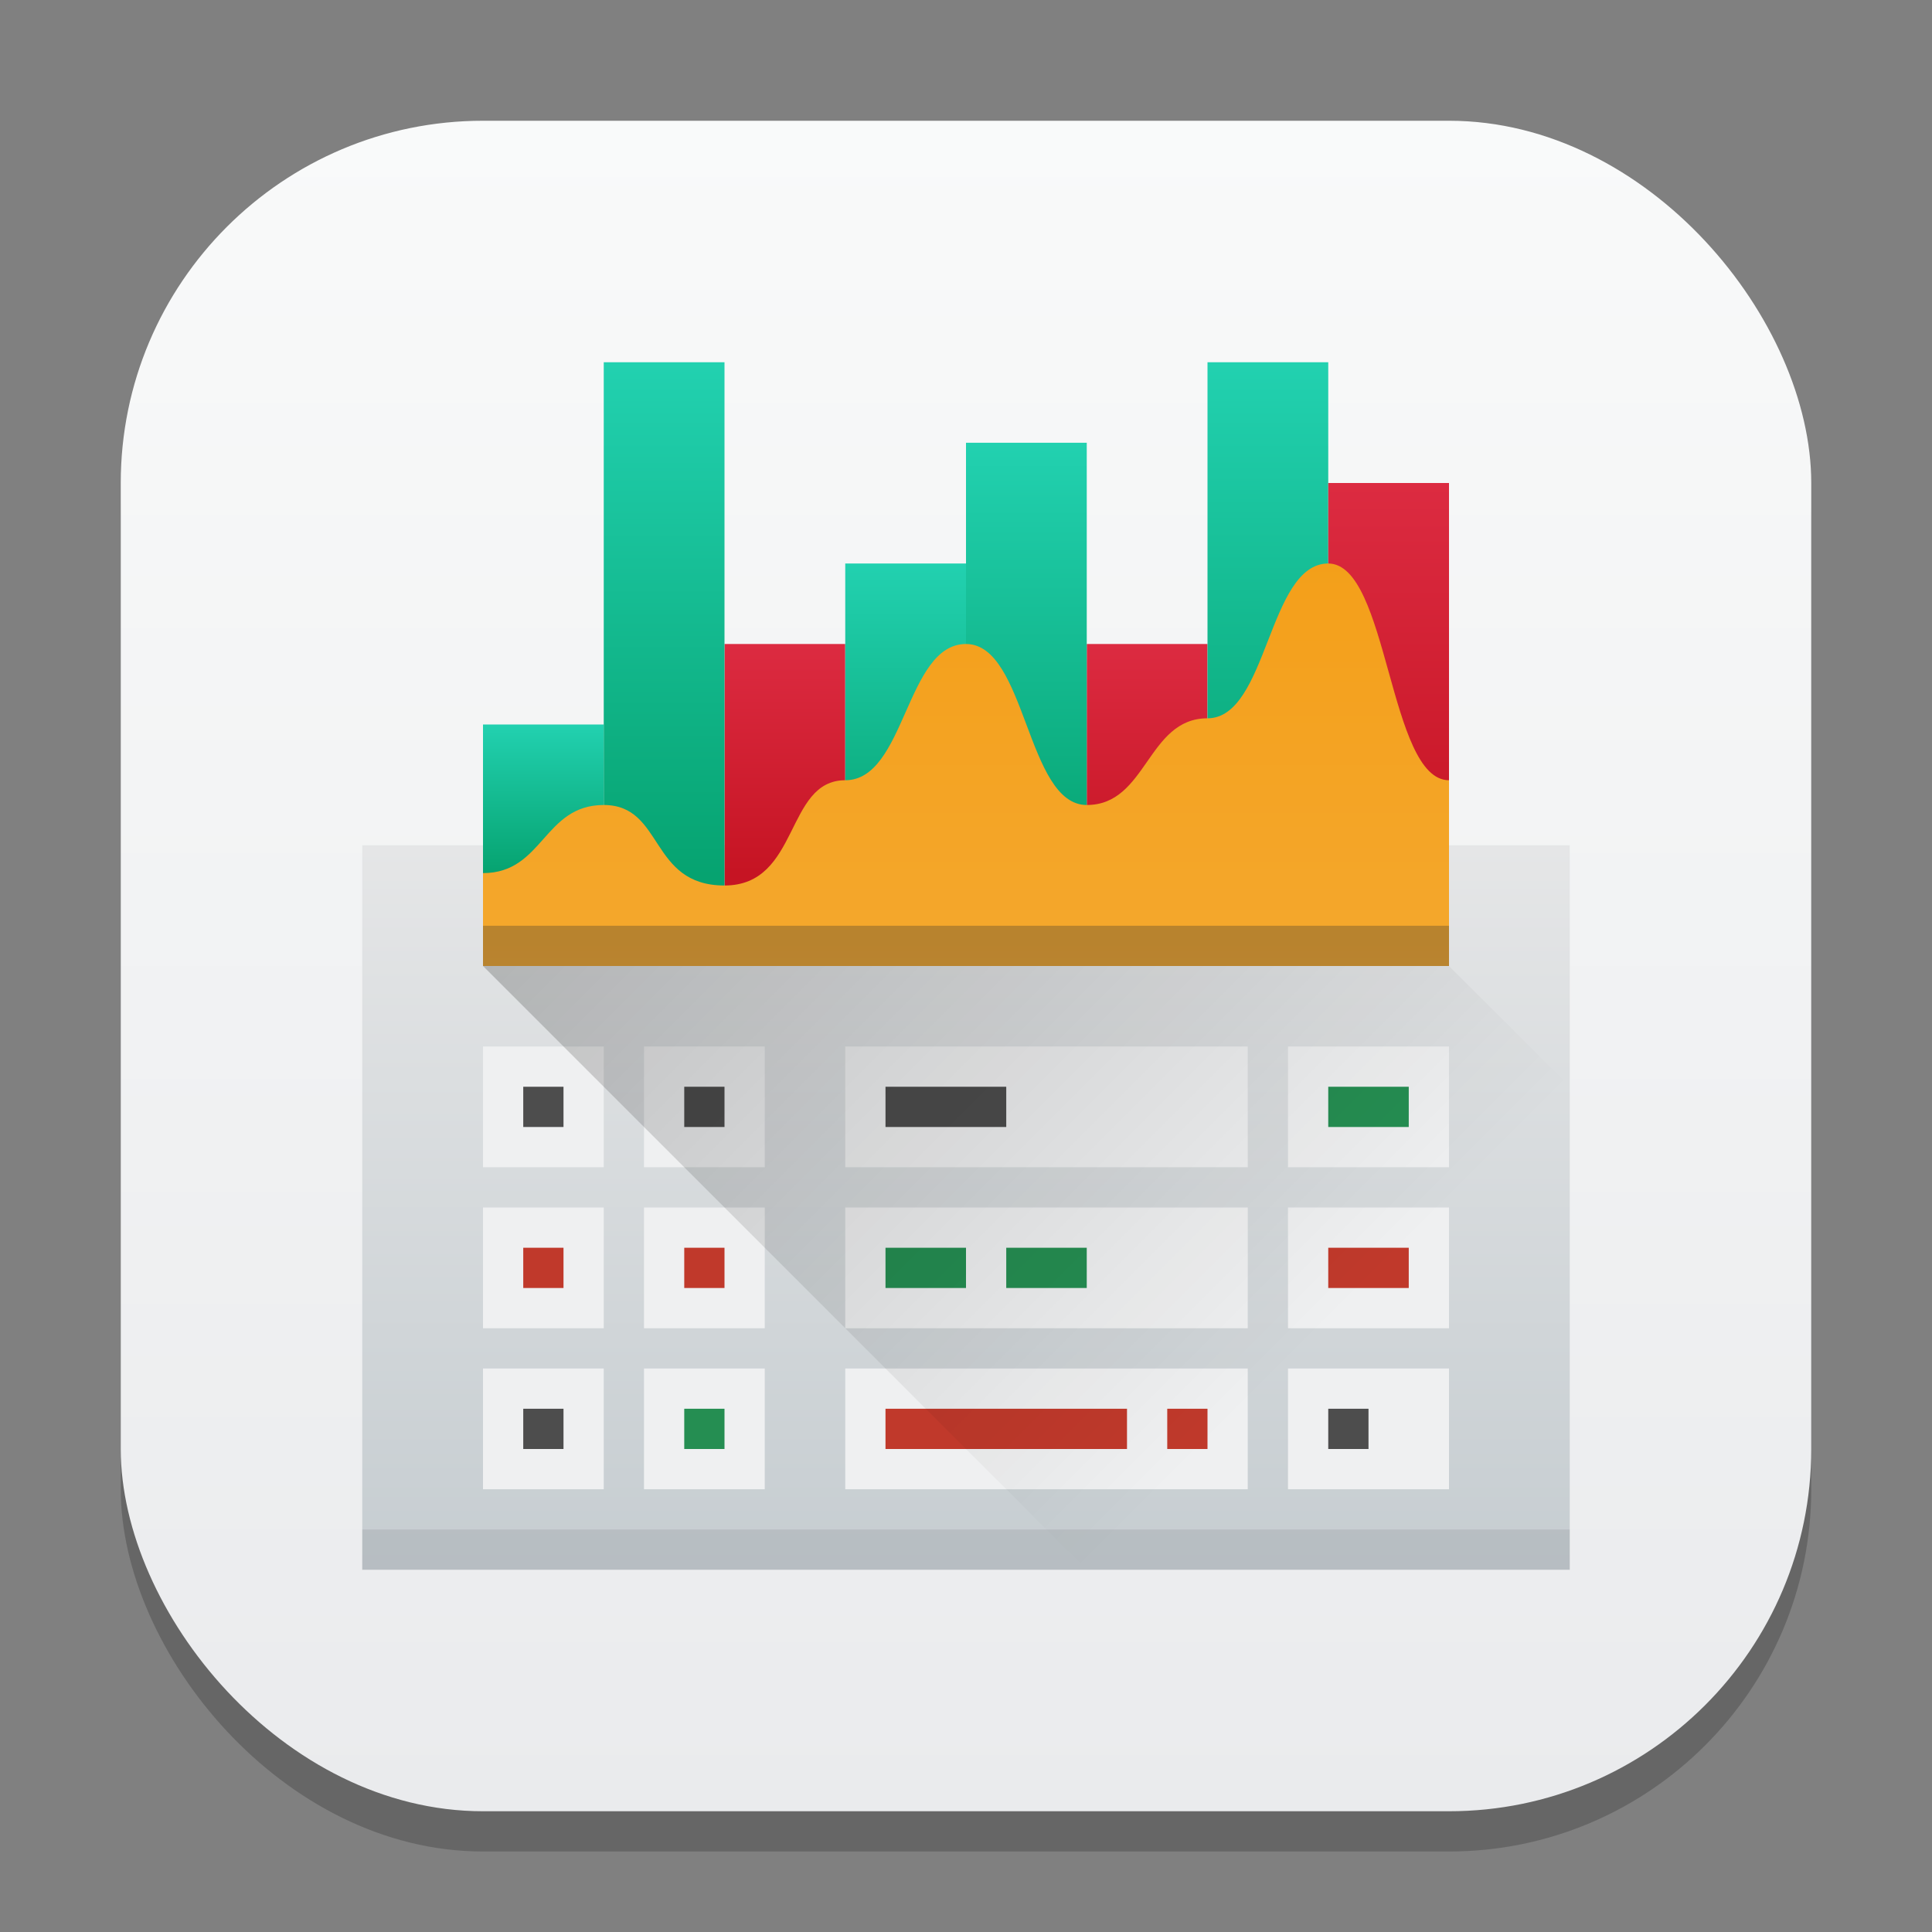 <?xml version="1.0" encoding="UTF-8" standalone="no"?>
<!-- Created with Inkscape (http://www.inkscape.org/) -->

<svg
   width="48"
   height="48"
   viewBox="0 0 48 48"
   version="1.1"
   id="svg1"
   inkscape:version="1.4 (e7c3feb100, 2024-10-09)"
   sodipodi:docname="sheets.svg"
   xmlns:inkscape="http://www.inkscape.org/namespaces/inkscape"
   xmlns:sodipodi="http://sodipodi.sourceforge.net/DTD/sodipodi-0.dtd"
   xmlns:xlink="http://www.w3.org/1999/xlink"
   xmlns="http://www.w3.org/2000/svg"
   xmlns:svg="http://www.w3.org/2000/svg">
  <rect x="0" y="0" width="48" height="48" fill="#808080" stroke="none"/>
  <sodipodi:namedview
     id="namedview1"
     pagecolor="#ffffff"
     bordercolor="#000000"
     borderopacity="0.25"
     inkscape:showpageshadow="2"
     inkscape:pageopacity="0.0"
     inkscape:pagecheckerboard="0"
     inkscape:deskcolor="#d1d1d1"
     inkscape:document-units="px"
     inkscape:zoom="16.375"
     inkscape:cx="24.030534"
     inkscape:cy="24"
     inkscape:window-width="1920"
     inkscape:window-height="1011"
     inkscape:window-x="0"
     inkscape:window-y="0"
     inkscape:window-maximized="1"
     inkscape:current-layer="svg1" />
  <defs
     id="defs1">
    <linearGradient
       inkscape:collect="always"
       xlink:href="#linearGradient1606"
       id="linearGradient4"
       x1="16"
       y1="30"
       x2="16"
       y2="2"
       gradientUnits="userSpaceOnUse"
       gradientTransform="scale(1.5)" />
    <linearGradient
       inkscape:collect="always"
       id="linearGradient1606">
      <stop
         style="stop-color:#eaebed;stop-opacity:1;"
         offset="0"
         id="stop1602" />
      <stop
         style="stop-color:#f9fafa;stop-opacity:1;"
         offset="1"
         id="stop1604" />
    </linearGradient>
    <linearGradient
       inkscape:collect="always"
       xlink:href="#linearGradient16018"
       id="linearGradient16020"
       x1="14"
       y1="14"
       x2="14"
       y2="10"
       gradientUnits="userSpaceOnUse"
       gradientTransform="matrix(2.5,0,0,4.5,4,-24)" />
    <linearGradient
       inkscape:collect="always"
       id="linearGradient16018">
      <stop
         style="stop-color:#c6cdd1;stop-opacity:1;"
         offset="0"
         id="stop16014" />
      <stop
         style="stop-color:#e5e6e7;stop-opacity:1;"
         offset="1"
         id="stop16016" />
    </linearGradient>
    <linearGradient
       inkscape:collect="always"
       xlink:href="#linearGradient2540"
       id="linearGradient2542"
       x1="3.636"
       y1="8.024"
       x2="3.636"
       y2="5.243"
       gradientUnits="userSpaceOnUse"
       gradientTransform="matrix(1.3,0,0,1.327,7.271,11.041)" />
    <linearGradient
       inkscape:collect="always"
       id="linearGradient2540">
      <stop
         style="stop-color:#06a370;stop-opacity:1;"
         offset="0"
         id="stop2536" />
      <stop
         style="stop-color:#22d1b0;stop-opacity:1;"
         offset="1"
         id="stop2538" />
    </linearGradient>
    <linearGradient
       inkscape:collect="always"
       xlink:href="#linearGradient3920"
       id="linearGradient3922"
       x1="7.33"
       y1="5.061"
       x2="7.33"
       y2="4.271"
       gradientUnits="userSpaceOnUse"
       gradientTransform="matrix(5.225,0,0,7.204,-20.296,-14.769)" />
    <linearGradient
       inkscape:collect="always"
       id="linearGradient3920">
      <stop
         style="stop-color:#c61423;stop-opacity:1;"
         offset="0"
         id="stop3916" />
      <stop
         style="stop-color:#dc2b41;stop-opacity:1;"
         offset="1"
         id="stop3918" />
    </linearGradient>
    <linearGradient
       inkscape:collect="always"
       xlink:href="#linearGradient2540"
       id="linearGradient13411"
       x1="5"
       y1="8.295"
       x2="5"
       y2="1"
       gradientUnits="userSpaceOnUse"
       gradientTransform="matrix(1.75,0,0,1.75,6.25,7.25)" />
    <linearGradient
       inkscape:collect="always"
       xlink:href="#linearGradient2540"
       id="linearGradient17797"
       x1="9"
       y1="8.991"
       x2="9"
       y2="3"
       gradientUnits="userSpaceOnUse"
       gradientTransform="matrix(1.75,0,0,1.286,5.25,10.143)" />
    <linearGradient
       inkscape:collect="always"
       xlink:href="#linearGradient3920"
       id="linearGradient17805"
       x1="11"
       y1="8.003"
       x2="11"
       y2="5"
       gradientUnits="userSpaceOnUse"
       gradientTransform="matrix(1.75,0,0,1.914,7.75,6.43)" />
    <linearGradient
       inkscape:collect="always"
       xlink:href="#linearGradient2540"
       id="linearGradient28085"
       x1="16"
       y1="15.128"
       x2="16"
       y2="8"
       gradientUnits="userSpaceOnUse"
       gradientTransform="matrix(1.75,0,0,1.5,-4,-1)" />
    <linearGradient
       inkscape:collect="always"
       xlink:href="#linearGradient2540"
       id="linearGradient29545"
       x1="20"
       y1="15.159"
       x2="20"
       y2="7"
       gradientUnits="userSpaceOnUse"
       gradientTransform="matrix(1.75,0,0,1.556,-5,-1.889)" />
    <linearGradient
       inkscape:collect="always"
       xlink:href="#linearGradient3920"
       id="linearGradient29553"
       x1="22"
       y1="15.154"
       x2="22"
       y2="9"
       gradientUnits="userSpaceOnUse"
       gradientTransform="matrix(1.75,0,0,1.571,-5.5,-2.143)" />
    <linearGradient
       inkscape:collect="always"
       xlink:href="#linearGradient5747"
       id="linearGradient5749"
       x1="2"
       y1="3.5"
       x2="2"
       y2="12.5"
       gradientUnits="userSpaceOnUse"
       gradientTransform="matrix(2,0,0,2,8,3)" />
    <linearGradient
       inkscape:collect="always"
       id="linearGradient5747">
      <stop
         style="stop-color:#f39c12;stop-opacity:1;"
         offset="0"
         id="stop5743" />
      <stop
         style="stop-color:#f5ab35;stop-opacity:1;"
         offset="1"
         id="stop5745" />
    </linearGradient>
    <linearGradient
       inkscape:collect="always"
       xlink:href="#linearGradient50279"
       id="linearGradient50281"
       x1="16"
       y1="32"
       x2="35"
       y2="51"
       gradientUnits="userSpaceOnUse"
       gradientTransform="matrix(0.789,0,0,0.789,-0.632,-1.263)" />
    <linearGradient
       inkscape:collect="always"
       id="linearGradient50279">
      <stop
         style="stop-color:#000000;stop-opacity:1;"
         offset="0"
         id="stop50275" />
      <stop
         style="stop-color:#000000;stop-opacity:0;"
         offset="1"
         id="stop50277" />
    </linearGradient>
  </defs>
  <rect
     style="opacity:0.2;fill:#000000;stroke-width:3.675"
     id="rect1"
     width="42"
     height="42"
     x="3"
     y="4"
     ry="9" />
  <rect
     style="fill:url(#linearGradient4);stroke-width:1.5"
     id="rect2"
     width="42"
     height="42"
     x="3"
     y="3"
     ry="9" />
  <rect
     style="fill:url(#linearGradient16020);fill-opacity:1;stroke-width:3.354;stroke-linecap:round;stroke-linejoin:round;paint-order:stroke fill markers"
     id="rect14869"
     width="30"
     height="18"
     x="9"
     y="21" />
  <rect
     style="fill:url(#linearGradient2542);fill-opacity:1;stroke-width:1.314;stroke-linecap:round;stroke-linejoin:round;paint-order:stroke fill markers"
     id="rect601"
     width="3"
     height="5"
     x="12"
     y="18" />
  <rect
     style="fill:url(#linearGradient3922);fill-opacity:1;stroke-width:6.135;stroke-linecap:round;stroke-linejoin:round;paint-order:stroke fill markers"
     id="rect603"
     width="3"
     height="7"
     x="18"
     y="16" />
  <rect
     style="fill:url(#linearGradient13411);fill-opacity:1;stroke-width:6.085;stroke-linecap:round;stroke-linejoin:round;paint-order:stroke fill markers"
     id="rect605"
     width="3"
     height="14"
     x="15"
     y="9" />
  <rect
     style="fill:url(#linearGradient17797);fill-opacity:1;stroke-width:4.196;stroke-linecap:round;stroke-linejoin:round;paint-order:stroke fill markers"
     id="rect607"
     width="3"
     height="9"
     x="21"
     y="14" />
  <rect
     style="fill:url(#linearGradient17805);fill-opacity:1;stroke-width:4.211;stroke-linecap:round;stroke-linejoin:round;paint-order:stroke fill markers"
     id="rect609"
     width="3"
     height="7"
     x="27"
     y="16" />
  <path
     id="rect17807"
     style="fill:#eff0f1;fill-opacity:1;stroke-width:2.309;stroke-linecap:round;stroke-linejoin:round;paint-order:stroke fill markers"
     d="m 12,26 v 3 h 3 v -3 z m 4,0 v 3 h 3 v -3 z m 5,0 v 3 h 10 v -3 z m 11,0 v 3 h 4 v -3 z m -20,4 v 3 h 3 v -3 z m 4,0 v 3 h 3 v -3 z m 5,0 v 3 h 10 v -3 z m 11,0 v 3 h 4 v -3 z m -20,4 v 3 h 3 v -3 z m 4,0 v 3 h 3 v -3 z m 5,0 v 3 h 10 v -3 z m 11,0 v 3 h 4 v -3 z"
     sodipodi:nodetypes="cccccccccccccccccccccccccccccccccccccccccccccccccccccccccccc" />
  <path
     id="path32938"
     style="fill:#4d4d4d;stroke-width:0.392;stroke-linecap:round;stroke-linejoin:round;paint-order:stroke fill markers"
     d="m 13,27 v 1 h 1 v -1 z m 4,0 v 1 h 1 v -1 z m 5,0 v 1 h 3 v -1 z m 11,8 v 1 h 1 v -1 z m -20,0 v 1 h 1 v -1 z"
     sodipodi:nodetypes="ccccccccccccccccccccccccc" />
  <rect
     style="opacity:0.1;fill:#2e3132;fill-opacity:1;stroke-width:1.581;stroke-linecap:round;stroke-linejoin:round;paint-order:stroke fill markers"
     id="rect18924"
     width="30"
     height="1"
     x="9"
     y="38" />
  <rect
     style="fill:url(#linearGradient28085);fill-opacity:1;stroke-width:1.62;stroke-linecap:round;stroke-linejoin:round;paint-order:stroke fill markers"
     id="rect24781"
     width="3"
     height="12"
     x="24"
     y="11" />
  <rect
     style="fill:url(#linearGradient29545);fill-opacity:1;stroke-width:1.65;stroke-linecap:round;stroke-linejoin:round;paint-order:stroke fill markers"
     id="rect24785"
     width="3"
     height="14"
     x="30"
     y="9" />
  <rect
     style="fill:url(#linearGradient29553);fill-opacity:1;stroke-width:1.658;stroke-linecap:round;stroke-linejoin:round;paint-order:stroke fill markers"
     id="rect24787"
     width="3"
     height="11"
     x="33"
     y="12" />
  <path
     d="M 12,24 V 21.692 C 13.5,21.692 13.5,20 15,20 16.5,20 16.125,22 18,22 c 1.875,0 1.5,-2.615 3,-2.615 1.5,0 1.5,-3.385 3,-3.385 C 25.5,16 25.5,20 27,20 c 1.5,0 1.5,-2.154 3,-2.154 1.5,0 1.5,-3.846 3,-3.846 1.5,0 1.5,5.385 3,5.385 V 24 Z"
     style="fill:url(#linearGradient5749);fill-opacity:1;stroke-width:2"
     id="path524" />
  <rect
     style="opacity:0.3;fill:#2e3132;stroke-width:1.225;stroke-linecap:round;stroke-linejoin:round;paint-order:stroke fill markers"
     id="rect24783"
     width="24"
     height="1"
     x="12"
     y="23" />
  <path
     id="rect32820"
     style="fill:#258e52;fill-opacity:1;stroke-width:1.414;stroke-linecap:round;stroke-linejoin:round;paint-order:stroke fill markers"
     d="m 33,27 v 1 h 2 v -1 z m -11,4 v 1 h 2 v -1 z m 3,0 v 1 h 2 v -1 z m -8,4 v 1 h 1 v -1 z"
     sodipodi:nodetypes="cccccccccccccccccccc" />
  <path
     id="rect32822"
     style="fill:#c0392b;fill-opacity:1;stroke-width:1.414;stroke-linecap:round;stroke-linejoin:round;paint-order:stroke fill markers"
     d="m 13,31 v 1 h 1 v -1 z m 4,0 v 1 h 1 v -1 z m 16,0 v 1 h 2 v -1 z m -11,4 v 1 h 6 v -1 z m 7,0 v 1 h 1 v -1 z"
     sodipodi:nodetypes="ccccccccccccccccccccccccc" />
  <path
     id="rect50273"
     style="opacity:0.2;fill:url(#linearGradient50281);stroke-width:0.789;stroke-linecap:round;stroke-linejoin:round;paint-order:stroke fill markers"
     d="m 12,24 h 24 l 3,3 V 39 H 27 Z"
     sodipodi:nodetypes="cccccc" />
</svg>
